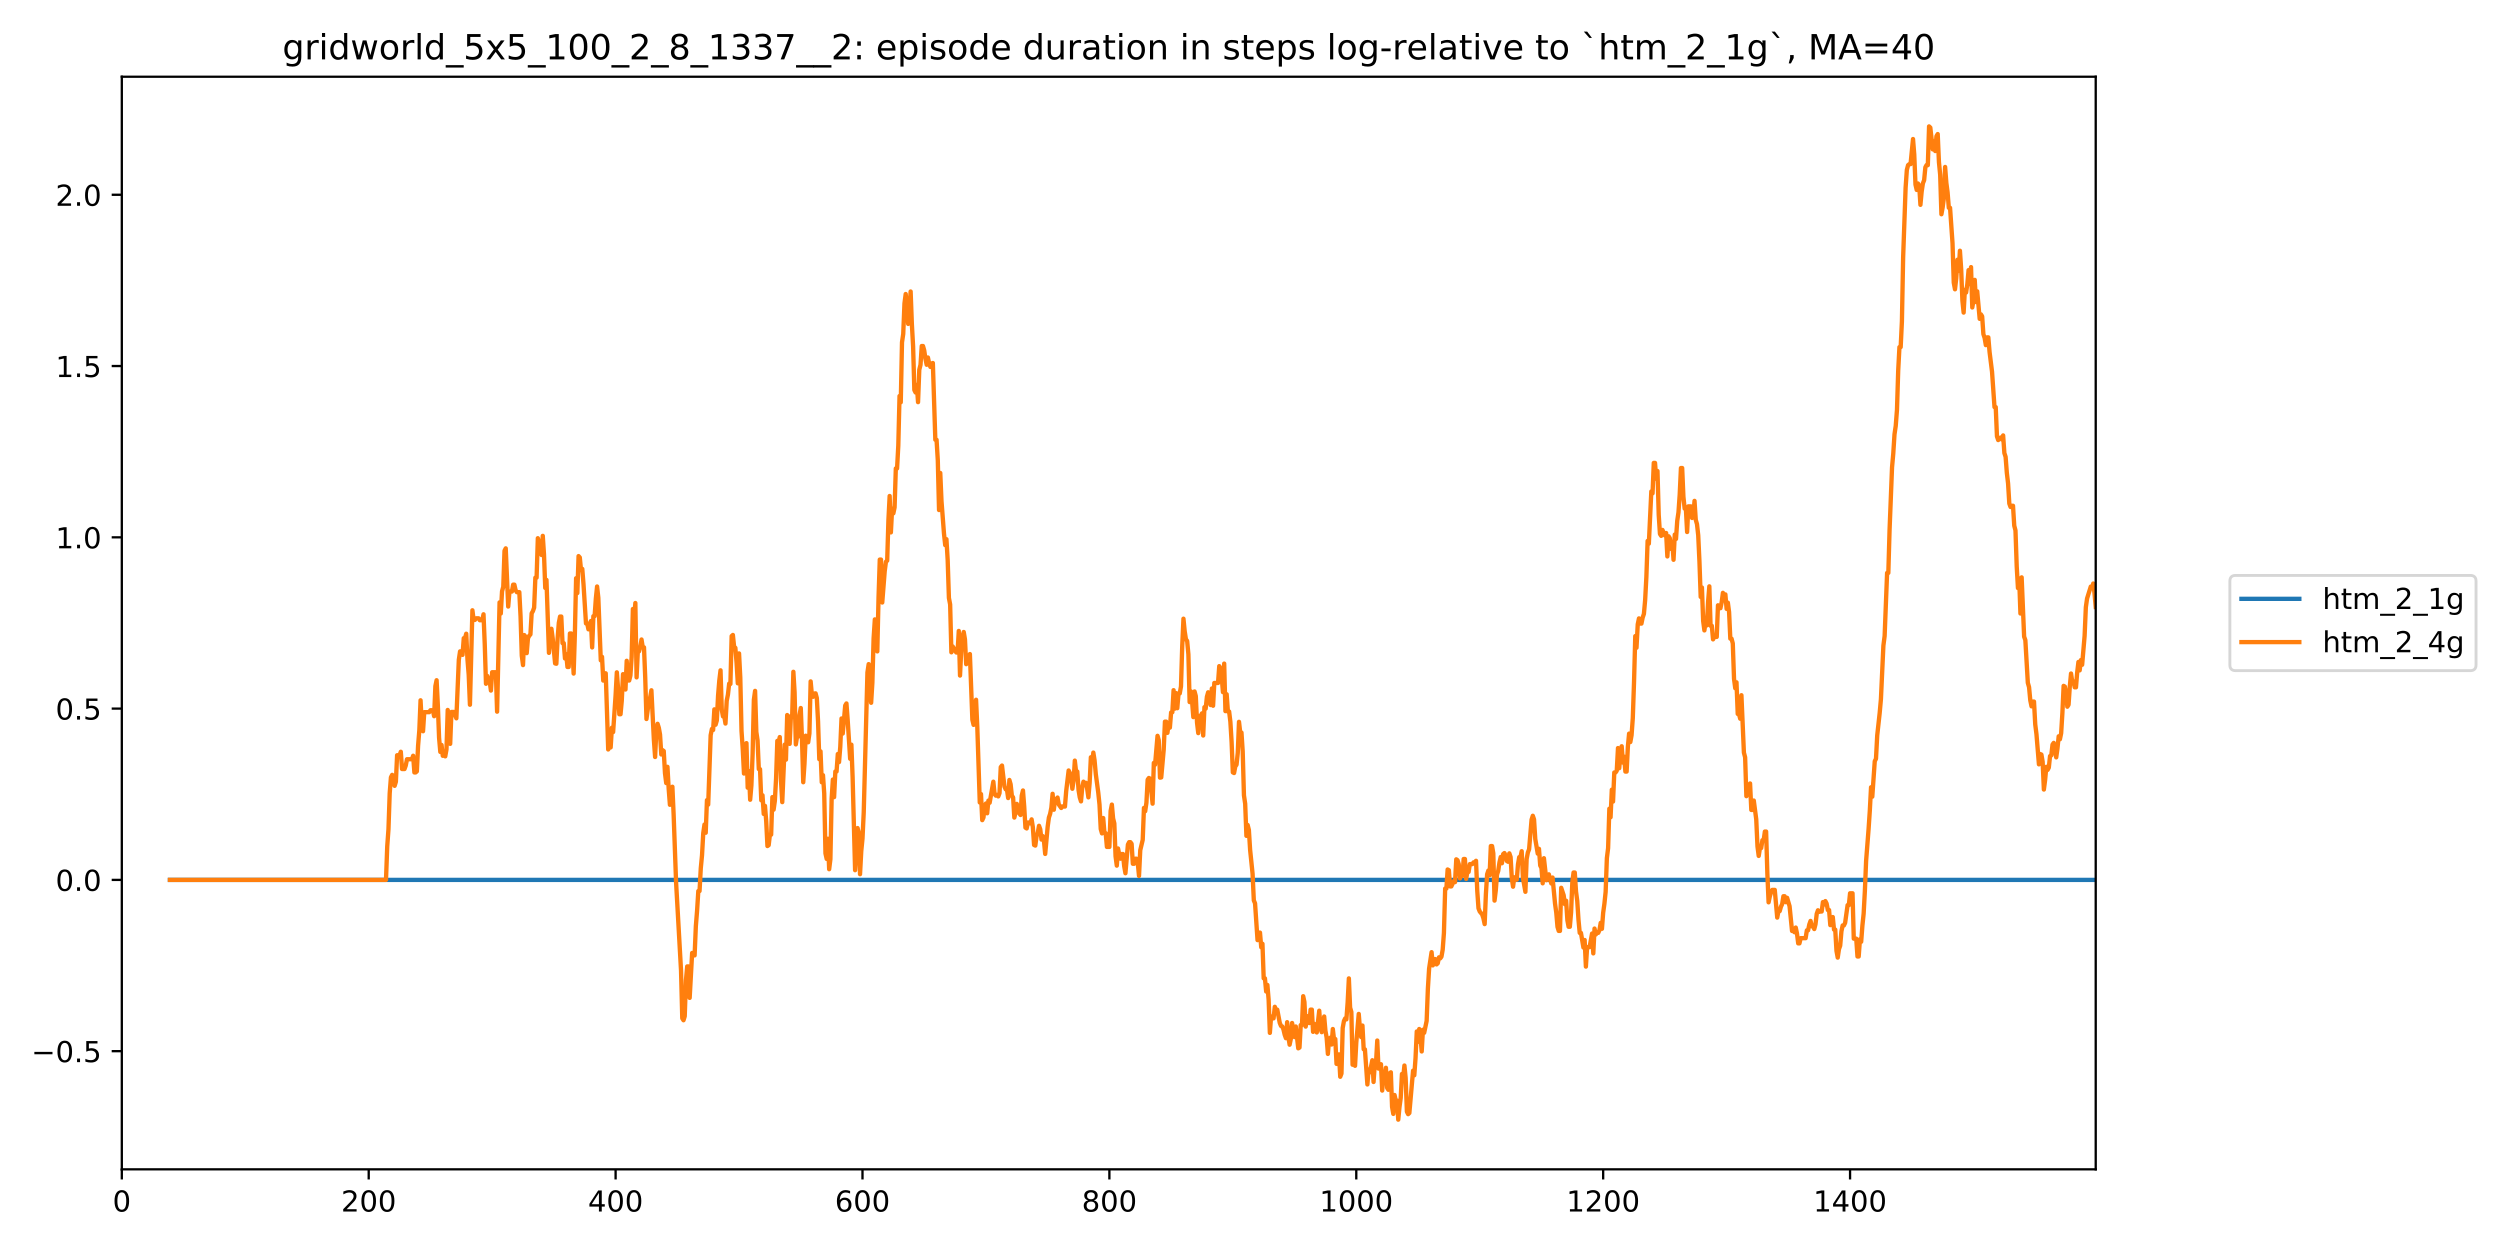 <?xml version="1.0" encoding="utf-8" standalone="no"?>
<!DOCTYPE svg PUBLIC "-//W3C//DTD SVG 1.1//EN"
  "http://www.w3.org/Graphics/SVG/1.1/DTD/svg11.dtd">
<!-- Created with matplotlib (https://matplotlib.org/) -->
<svg height="432pt" version="1.1" viewBox="0 0 864 432" width="864pt" xmlns="http://www.w3.org/2000/svg" xmlns:xlink="http://www.w3.org/1999/xlink">
 <defs>
  <style type="text/css">
*{stroke-linecap:butt;stroke-linejoin:round;}
  </style>
 </defs>
 <g id="figure_1">
  <g id="patch_1">
   <path d="M 0 432 
L 864 432 
L 864 0 
L 0 0 
z
" style="fill:#ffffff;"/>
  </g>
  <g id="axes_1">
   <g id="patch_2">
    <path d="M 42.1 404.12 
L 724.28 404.12 
L 724.28 26.52 
L 42.1 26.52 
z
" style="fill:#ffffff;"/>
   </g>
   <g id="matplotlib.axis_1">
    <g id="xtick_1">
     <g id="line2d_1">
      <defs>
       <path d="M 0 0 
L 0 3.5 
" id="m84fd463818" style="stroke:#000000;stroke-width:0.8;"/>
      </defs>
      <g>
       <use style="stroke:#000000;stroke-width:0.8;" x="42.1" xlink:href="#m84fd463818" y="404.12"/>
      </g>
     </g>
     <g id="text_1">
      <!-- 0 -->
      <defs>
       <path d="M 31.781 66.406 
Q 24.172 66.406 20.328 58.906 
Q 16.5 51.422 16.5 36.375 
Q 16.5 21.391 20.328 13.891 
Q 24.172 6.391 31.781 6.391 
Q 39.453 6.391 43.281 13.891 
Q 47.125 21.391 47.125 36.375 
Q 47.125 51.422 43.281 58.906 
Q 39.453 66.406 31.781 66.406 
z
M 31.781 74.219 
Q 44.047 74.219 50.516 64.516 
Q 56.984 54.828 56.984 36.375 
Q 56.984 17.969 50.516 8.266 
Q 44.047 -1.422 31.781 -1.422 
Q 19.531 -1.422 13.062 8.266 
Q 6.594 17.969 6.594 36.375 
Q 6.594 54.828 13.062 64.516 
Q 19.531 74.219 31.781 74.219 
z
" id="DejaVuSans-48"/>
      </defs>
      <g transform="translate(38.919 418.718)scale(0.1 -0.1)">
       <use xlink:href="#DejaVuSans-48"/>
      </g>
     </g>
    </g>
    <g id="xtick_2">
     <g id="line2d_2">
      <g>
       <use style="stroke:#000000;stroke-width:0.8;" x="127.426" xlink:href="#m84fd463818" y="404.12"/>
      </g>
     </g>
     <g id="text_2">
      <!-- 200 -->
      <defs>
       <path d="M 19.188 8.297 
L 53.609 8.297 
L 53.609 0 
L 7.328 0 
L 7.328 8.297 
Q 12.938 14.109 22.625 23.891 
Q 32.328 33.688 34.812 36.531 
Q 39.547 41.844 41.422 45.531 
Q 43.312 49.219 43.312 52.781 
Q 43.312 58.594 39.234 62.25 
Q 35.156 65.922 28.609 65.922 
Q 23.969 65.922 18.812 64.312 
Q 13.672 62.703 7.812 59.422 
L 7.812 69.391 
Q 13.766 71.781 18.938 73 
Q 24.125 74.219 28.422 74.219 
Q 39.75 74.219 46.484 68.547 
Q 53.219 62.891 53.219 53.422 
Q 53.219 48.922 51.531 44.891 
Q 49.859 40.875 45.406 35.406 
Q 44.188 33.984 37.641 27.219 
Q 31.109 20.453 19.188 8.297 
z
" id="DejaVuSans-50"/>
      </defs>
      <g transform="translate(117.882 418.718)scale(0.1 -0.1)">
       <use xlink:href="#DejaVuSans-50"/>
       <use x="63.623" xlink:href="#DejaVuSans-48"/>
       <use x="127.246" xlink:href="#DejaVuSans-48"/>
      </g>
     </g>
    </g>
    <g id="xtick_3">
     <g id="line2d_3">
      <g>
       <use style="stroke:#000000;stroke-width:0.8;" x="212.752" xlink:href="#m84fd463818" y="404.12"/>
      </g>
     </g>
     <g id="text_3">
      <!-- 400 -->
      <defs>
       <path d="M 37.797 64.312 
L 12.891 25.391 
L 37.797 25.391 
z
M 35.203 72.906 
L 47.609 72.906 
L 47.609 25.391 
L 58.016 25.391 
L 58.016 17.188 
L 47.609 17.188 
L 47.609 0 
L 37.797 0 
L 37.797 17.188 
L 4.891 17.188 
L 4.891 26.703 
z
" id="DejaVuSans-52"/>
      </defs>
      <g transform="translate(203.208 418.718)scale(0.1 -0.1)">
       <use xlink:href="#DejaVuSans-52"/>
       <use x="63.623" xlink:href="#DejaVuSans-48"/>
       <use x="127.246" xlink:href="#DejaVuSans-48"/>
      </g>
     </g>
    </g>
    <g id="xtick_4">
     <g id="line2d_4">
      <g>
       <use style="stroke:#000000;stroke-width:0.8;" x="298.077" xlink:href="#m84fd463818" y="404.12"/>
      </g>
     </g>
     <g id="text_4">
      <!-- 600 -->
      <defs>
       <path d="M 33.016 40.375 
Q 26.375 40.375 22.484 35.828 
Q 18.609 31.297 18.609 23.391 
Q 18.609 15.531 22.484 10.953 
Q 26.375 6.391 33.016 6.391 
Q 39.656 6.391 43.531 10.953 
Q 47.406 15.531 47.406 23.391 
Q 47.406 31.297 43.531 35.828 
Q 39.656 40.375 33.016 40.375 
z
M 52.594 71.297 
L 52.594 62.312 
Q 48.875 64.062 45.094 64.984 
Q 41.312 65.922 37.594 65.922 
Q 27.828 65.922 22.672 59.328 
Q 17.531 52.734 16.797 39.406 
Q 19.672 43.656 24.016 45.922 
Q 28.375 48.188 33.594 48.188 
Q 44.578 48.188 50.953 41.516 
Q 57.328 34.859 57.328 23.391 
Q 57.328 12.156 50.688 5.359 
Q 44.047 -1.422 33.016 -1.422 
Q 20.359 -1.422 13.672 8.266 
Q 6.984 17.969 6.984 36.375 
Q 6.984 53.656 15.188 63.938 
Q 23.391 74.219 37.203 74.219 
Q 40.922 74.219 44.703 73.484 
Q 48.484 72.75 52.594 71.297 
z
" id="DejaVuSans-54"/>
      </defs>
      <g transform="translate(288.534 418.718)scale(0.1 -0.1)">
       <use xlink:href="#DejaVuSans-54"/>
       <use x="63.623" xlink:href="#DejaVuSans-48"/>
       <use x="127.246" xlink:href="#DejaVuSans-48"/>
      </g>
     </g>
    </g>
    <g id="xtick_5">
     <g id="line2d_5">
      <g>
       <use style="stroke:#000000;stroke-width:0.8;" x="383.403" xlink:href="#m84fd463818" y="404.12"/>
      </g>
     </g>
     <g id="text_5">
      <!-- 800 -->
      <defs>
       <path d="M 31.781 34.625 
Q 24.75 34.625 20.719 30.859 
Q 16.703 27.094 16.703 20.516 
Q 16.703 13.922 20.719 10.156 
Q 24.75 6.391 31.781 6.391 
Q 38.812 6.391 42.859 10.172 
Q 46.922 13.969 46.922 20.516 
Q 46.922 27.094 42.891 30.859 
Q 38.875 34.625 31.781 34.625 
z
M 21.922 38.812 
Q 15.578 40.375 12.031 44.719 
Q 8.5 49.078 8.5 55.328 
Q 8.5 64.062 14.719 69.141 
Q 20.953 74.219 31.781 74.219 
Q 42.672 74.219 48.875 69.141 
Q 55.078 64.062 55.078 55.328 
Q 55.078 49.078 51.531 44.719 
Q 48 40.375 41.703 38.812 
Q 48.828 37.156 52.797 32.312 
Q 56.781 27.484 56.781 20.516 
Q 56.781 9.906 50.312 4.234 
Q 43.844 -1.422 31.781 -1.422 
Q 19.734 -1.422 13.25 4.234 
Q 6.781 9.906 6.781 20.516 
Q 6.781 27.484 10.781 32.312 
Q 14.797 37.156 21.922 38.812 
z
M 18.312 54.391 
Q 18.312 48.734 21.844 45.562 
Q 25.391 42.391 31.781 42.391 
Q 38.141 42.391 41.719 45.562 
Q 45.312 48.734 45.312 54.391 
Q 45.312 60.062 41.719 63.234 
Q 38.141 66.406 31.781 66.406 
Q 25.391 66.406 21.844 63.234 
Q 18.312 60.062 18.312 54.391 
z
" id="DejaVuSans-56"/>
      </defs>
      <g transform="translate(373.86 418.718)scale(0.1 -0.1)">
       <use xlink:href="#DejaVuSans-56"/>
       <use x="63.623" xlink:href="#DejaVuSans-48"/>
       <use x="127.246" xlink:href="#DejaVuSans-48"/>
      </g>
     </g>
    </g>
    <g id="xtick_6">
     <g id="line2d_6">
      <g>
       <use style="stroke:#000000;stroke-width:0.8;" x="468.729" xlink:href="#m84fd463818" y="404.12"/>
      </g>
     </g>
     <g id="text_6">
      <!-- 1000 -->
      <defs>
       <path d="M 12.406 8.297 
L 28.516 8.297 
L 28.516 63.922 
L 10.984 60.406 
L 10.984 69.391 
L 28.422 72.906 
L 38.281 72.906 
L 38.281 8.297 
L 54.391 8.297 
L 54.391 0 
L 12.406 0 
z
" id="DejaVuSans-49"/>
      </defs>
      <g transform="translate(456.004 418.718)scale(0.1 -0.1)">
       <use xlink:href="#DejaVuSans-49"/>
       <use x="63.623" xlink:href="#DejaVuSans-48"/>
       <use x="127.246" xlink:href="#DejaVuSans-48"/>
       <use x="190.869" xlink:href="#DejaVuSans-48"/>
      </g>
     </g>
    </g>
    <g id="xtick_7">
     <g id="line2d_7">
      <g>
       <use style="stroke:#000000;stroke-width:0.8;" x="554.055" xlink:href="#m84fd463818" y="404.12"/>
      </g>
     </g>
     <g id="text_7">
      <!-- 1200 -->
      <g transform="translate(541.33 418.718)scale(0.1 -0.1)">
       <use xlink:href="#DejaVuSans-49"/>
       <use x="63.623" xlink:href="#DejaVuSans-50"/>
       <use x="127.246" xlink:href="#DejaVuSans-48"/>
       <use x="190.869" xlink:href="#DejaVuSans-48"/>
      </g>
     </g>
    </g>
    <g id="xtick_8">
     <g id="line2d_8">
      <g>
       <use style="stroke:#000000;stroke-width:0.8;" x="639.381" xlink:href="#m84fd463818" y="404.12"/>
      </g>
     </g>
     <g id="text_8">
      <!-- 1400 -->
      <g transform="translate(626.656 418.718)scale(0.1 -0.1)">
       <use xlink:href="#DejaVuSans-49"/>
       <use x="63.623" xlink:href="#DejaVuSans-52"/>
       <use x="127.246" xlink:href="#DejaVuSans-48"/>
       <use x="190.869" xlink:href="#DejaVuSans-48"/>
      </g>
     </g>
    </g>
   </g>
   <g id="matplotlib.axis_2">
    <g id="ytick_1">
     <g id="line2d_9">
      <defs>
       <path d="M 0 0 
L -3.5 0 
" id="m348ca66154" style="stroke:#000000;stroke-width:0.8;"/>
      </defs>
      <g>
       <use style="stroke:#000000;stroke-width:0.8;" x="42.1" xlink:href="#m348ca66154" y="363.278"/>
      </g>
     </g>
     <g id="text_9">
      <!-- −0.5 -->
      <defs>
       <path d="M 10.594 35.5 
L 73.188 35.5 
L 73.188 27.203 
L 10.594 27.203 
z
" id="DejaVuSans-8722"/>
       <path d="M 10.688 12.406 
L 21 12.406 
L 21 0 
L 10.688 0 
z
" id="DejaVuSans-46"/>
       <path d="M 10.797 72.906 
L 49.516 72.906 
L 49.516 64.594 
L 19.828 64.594 
L 19.828 46.734 
Q 21.969 47.469 24.109 47.828 
Q 26.266 48.188 28.422 48.188 
Q 40.625 48.188 47.75 41.5 
Q 54.891 34.812 54.891 23.391 
Q 54.891 11.625 47.562 5.094 
Q 40.234 -1.422 26.906 -1.422 
Q 22.312 -1.422 17.547 -0.641 
Q 12.797 0.141 7.719 1.703 
L 7.719 11.625 
Q 12.109 9.234 16.797 8.062 
Q 21.484 6.891 26.703 6.891 
Q 35.156 6.891 40.078 11.328 
Q 45.016 15.766 45.016 23.391 
Q 45.016 31 40.078 35.438 
Q 35.156 39.891 26.703 39.891 
Q 22.75 39.891 18.812 39.016 
Q 14.891 38.141 10.797 36.281 
z
" id="DejaVuSans-53"/>
      </defs>
      <g transform="translate(10.817 367.077)scale(0.1 -0.1)">
       <use xlink:href="#DejaVuSans-8722"/>
       <use x="83.789" xlink:href="#DejaVuSans-48"/>
       <use x="147.412" xlink:href="#DejaVuSans-46"/>
       <use x="179.199" xlink:href="#DejaVuSans-53"/>
      </g>
     </g>
    </g>
    <g id="ytick_2">
     <g id="line2d_10">
      <g>
       <use style="stroke:#000000;stroke-width:0.8;" x="42.1" xlink:href="#m348ca66154" y="304.086"/>
      </g>
     </g>
     <g id="text_10">
      <!-- 0.0 -->
      <g transform="translate(19.197 307.885)scale(0.1 -0.1)">
       <use xlink:href="#DejaVuSans-48"/>
       <use x="63.623" xlink:href="#DejaVuSans-46"/>
       <use x="95.41" xlink:href="#DejaVuSans-48"/>
      </g>
     </g>
    </g>
    <g id="ytick_3">
     <g id="line2d_11">
      <g>
       <use style="stroke:#000000;stroke-width:0.8;" x="42.1" xlink:href="#m348ca66154" y="244.893"/>
      </g>
     </g>
     <g id="text_11">
      <!-- 0.5 -->
      <g transform="translate(19.197 248.693)scale(0.1 -0.1)">
       <use xlink:href="#DejaVuSans-48"/>
       <use x="63.623" xlink:href="#DejaVuSans-46"/>
       <use x="95.41" xlink:href="#DejaVuSans-53"/>
      </g>
     </g>
    </g>
    <g id="ytick_4">
     <g id="line2d_12">
      <g>
       <use style="stroke:#000000;stroke-width:0.8;" x="42.1" xlink:href="#m348ca66154" y="185.701"/>
      </g>
     </g>
     <g id="text_12">
      <!-- 1.0 -->
      <g transform="translate(19.197 189.501)scale(0.1 -0.1)">
       <use xlink:href="#DejaVuSans-49"/>
       <use x="63.623" xlink:href="#DejaVuSans-46"/>
       <use x="95.41" xlink:href="#DejaVuSans-48"/>
      </g>
     </g>
    </g>
    <g id="ytick_5">
     <g id="line2d_13">
      <g>
       <use style="stroke:#000000;stroke-width:0.8;" x="42.1" xlink:href="#m348ca66154" y="126.509"/>
      </g>
     </g>
     <g id="text_13">
      <!-- 1.5 -->
      <g transform="translate(19.197 130.308)scale(0.1 -0.1)">
       <use xlink:href="#DejaVuSans-49"/>
       <use x="63.623" xlink:href="#DejaVuSans-46"/>
       <use x="95.41" xlink:href="#DejaVuSans-53"/>
      </g>
     </g>
    </g>
    <g id="ytick_6">
     <g id="line2d_14">
      <g>
       <use style="stroke:#000000;stroke-width:0.8;" x="42.1" xlink:href="#m348ca66154" y="67.317"/>
      </g>
     </g>
     <g id="text_14">
      <!-- 2.0 -->
      <g transform="translate(19.197 71.116)scale(0.1 -0.1)">
       <use xlink:href="#DejaVuSans-50"/>
       <use x="63.623" xlink:href="#DejaVuSans-46"/>
       <use x="95.41" xlink:href="#DejaVuSans-48"/>
      </g>
     </g>
    </g>
   </g>
   <g id="line2d_15">
    <path clip-path="url(#pfff44f78d3)" d="M 58.739 304.086 
L 724.28 304.086 
L 724.28 304.086 
" style="fill:none;stroke:#1f77b4;stroke-linecap:square;stroke-width:1.5;"/>
   </g>
   <g id="line2d_16">
    <path clip-path="url(#pfff44f78d3)" d="M 58.739 304.086 
L 133.399 304.086 
L 133.825 292.508 
L 134.252 286.611 
L 134.679 274.181 
L 135.105 268.642 
L 135.532 267.79 
L 135.958 270.381 
L 136.385 271.581 
L 136.812 270.19 
L 137.238 261.012 
L 138.092 261.012 
L 138.518 259.812 
L 138.945 265.775 
L 139.798 265.775 
L 140.225 264.575 
L 140.651 262.392 
L 142.358 262.392 
L 142.784 261.192 
L 143.211 266.951 
L 143.638 266.951 
L 144.064 266.573 
L 144.491 257.707 
L 144.918 252.404 
L 145.344 242.026 
L 145.771 250.232 
L 146.198 252.713 
L 146.624 246.129 
L 148.331 246.129 
L 148.757 245.468 
L 149.611 245.468 
L 150.037 247.52 
L 150.464 237.142 
L 150.89 235.09 
L 151.317 243.699 
L 151.744 254.981 
L 152.17 259.86 
L 152.597 257.46 
L 153.024 261.203 
L 153.45 260.003 
L 153.877 261.394 
L 154.303 258.994 
L 154.73 245.365 
L 155.157 249.976 
L 155.583 257.073 
L 156.01 246.064 
L 156.863 246.064 
L 157.716 248.247 
L 158.57 228.022 
L 158.996 225.119 
L 159.423 225.119 
L 159.85 226.319 
L 160.276 220.56 
L 160.703 220.56 
L 161.13 219.013 
L 161.556 227.879 
L 161.983 233.182 
L 162.409 243.56 
L 163.263 210.917 
L 163.689 214.25 
L 164.116 214.25 
L 164.543 213.693 
L 165.396 213.693 
L 165.822 214.354 
L 166.676 214.354 
L 167.102 212.302 
L 167.529 222.68 
L 167.956 236.31 
L 168.382 233.598 
L 168.809 234.746 
L 169.235 235.406 
L 169.662 238.657 
L 170.089 232.324 
L 171.369 232.324 
L 171.795 245.953 
L 172.649 208.186 
L 173.075 212.031 
L 173.502 204.365 
L 173.928 202.795 
L 174.355 190.365 
L 174.782 189.514 
L 175.635 209.623 
L 176.062 204.436 
L 176.915 204.436 
L 177.341 202.061 
L 177.768 202.061 
L 178.195 203.987 
L 178.621 204.647 
L 179.475 204.647 
L 179.901 212.974 
L 180.328 226.603 
L 180.754 229.854 
L 181.181 219.476 
L 181.608 220.033 
L 182.034 225.721 
L 182.461 220.587 
L 182.888 219.736 
L 183.314 219.255 
L 183.741 211.959 
L 184.168 211.215 
L 184.594 210.015 
L 185.021 199.637 
L 185.447 199.637 
L 185.874 186.008 
L 186.727 189.09 
L 187.154 191.802 
L 187.581 185.191 
L 188.007 191.611 
L 188.434 203.189 
L 188.86 200.424 
L 189.714 225.631 
L 190.14 219.56 
L 190.567 217.305 
L 190.994 220.493 
L 191.847 229.275 
L 192.273 229.391 
L 192.7 220.807 
L 193.127 215.268 
L 193.553 213.078 
L 193.98 213.078 
L 194.407 222.268 
L 194.833 222.268 
L 195.26 227.571 
L 195.686 226.059 
L 196.113 230.51 
L 196.54 230.51 
L 196.966 218.932 
L 197.393 218.932 
L 197.82 223.603 
L 198.246 232.781 
L 198.673 219.152 
L 199.1 199.834 
L 199.526 204.968 
L 199.953 192.19 
L 200.379 192.671 
L 200.806 197.064 
L 201.233 196.608 
L 201.659 201.911 
L 202.513 215.459 
L 202.939 215.459 
L 203.366 217.495 
L 203.792 215.773 
L 204.219 214.631 
L 204.646 223.75 
L 205.072 212.945 
L 205.499 212.945 
L 205.926 206.844 
L 206.352 202.695 
L 206.779 206.579 
L 207.632 228.223 
L 208.059 227.001 
L 208.485 235.207 
L 208.912 232.699 
L 209.339 232.699 
L 210.192 259.015 
L 210.619 258.302 
L 211.045 258.302 
L 211.472 251.487 
L 211.898 252.999 
L 212.752 240.221 
L 213.178 232.358 
L 213.605 237.972 
L 214.032 246.839 
L 214.458 246.839 
L 214.885 242.168 
L 215.311 232.99 
L 215.738 237.093 
L 216.165 238.293 
L 216.591 228.371 
L 217.018 235.186 
L 217.445 235.186 
L 217.871 233.47 
L 218.298 227.004 
L 218.724 210.471 
L 219.151 213.796 
L 219.578 208.403 
L 220.004 234.101 
L 220.431 225.09 
L 220.858 225.09 
L 221.284 223.52 
L 221.711 221.012 
L 222.137 223.721 
L 222.564 223.721 
L 222.991 234.243 
L 223.417 248.491 
L 224.271 242.207 
L 224.697 241.007 
L 225.124 238.56 
L 225.977 255.655 
L 226.404 261.618 
L 226.83 252.508 
L 227.257 250.145 
L 227.684 251.509 
L 228.11 253.873 
L 228.537 260.75 
L 228.964 259.238 
L 229.39 259.55 
L 229.817 267.216 
L 230.243 270.628 
L 230.67 265.013 
L 231.097 272.626 
L 231.523 278.144 
L 232.377 271.898 
L 232.803 281.425 
L 233.656 305.011 
L 234.51 320.211 
L 235.363 335.399 
L 235.79 351.931 
L 236.216 352.596 
L 236.643 351.224 
L 237.07 338.761 
L 237.496 333.997 
L 237.923 333.997 
L 238.349 344.865 
L 239.203 329.349 
L 240.056 330.19 
L 240.483 320.091 
L 240.909 314.759 
L 241.336 307.944 
L 241.762 307.944 
L 242.189 300.074 
L 242.616 295.581 
L 243.042 287.934 
L 243.469 284.964 
L 243.896 287.799 
L 244.322 276.533 
L 244.749 278.071 
L 245.602 254.106 
L 246.029 251.934 
L 246.455 252.282 
L 246.882 245.156 
L 247.309 250.459 
L 247.735 248.99 
L 248.162 240.423 
L 248.589 235.207 
L 249.015 231.668 
L 249.442 245.298 
L 249.868 247.586 
L 250.295 247.407 
L 250.722 250.059 
L 251.148 242.188 
L 251.575 240.049 
L 252.002 236.255 
L 252.428 236.371 
L 252.855 219.838 
L 253.281 219.443 
L 253.708 223.489 
L 254.135 223.884 
L 254.561 229.059 
L 254.988 236.156 
L 255.415 225.828 
L 255.841 234.154 
L 256.268 252.614 
L 256.694 258.916 
L 257.121 267.336 
L 257.548 263.924 
L 257.974 256.827 
L 258.401 272.226 
L 258.828 266.467 
L 259.254 276.389 
L 259.681 271.435 
L 260.107 260.517 
L 260.534 241.842 
L 260.961 238.77 
L 261.387 252.965 
L 261.814 255.868 
L 262.241 265.79 
L 262.667 265.829 
L 263.094 276.588 
L 263.521 274.849 
L 263.947 281.298 
L 264.374 278.503 
L 264.8 283.817 
L 265.227 292.39 
L 265.654 292.089 
L 266.08 288.458 
L 266.507 288.458 
L 266.934 275.483 
L 267.36 279.823 
L 267.787 276.775 
L 268.213 268.965 
L 268.64 256.049 
L 269.067 256.554 
L 269.493 254.729 
L 269.92 269.986 
L 270.347 277.215 
L 271.2 257.337 
L 271.626 262.539 
L 272.053 247.116 
L 272.48 252.976 
L 272.906 257.079 
L 273.333 247.486 
L 273.76 247.947 
L 274.186 232.173 
L 274.613 239.292 
L 275.04 257.262 
L 275.466 254.52 
L 275.893 254.564 
L 276.319 247.089 
L 276.746 244.693 
L 277.173 255.61 
L 277.599 270.339 
L 278.026 264.006 
L 278.453 254.262 
L 278.879 254.718 
L 279.306 256.533 
L 279.732 253.486 
L 280.159 235.493 
L 280.586 240.135 
L 281.012 240.813 
L 281.439 239.682 
L 281.866 239.628 
L 282.292 241.223 
L 282.719 249.335 
L 283.145 262.377 
L 283.572 259.665 
L 283.999 270.352 
L 284.425 267.904 
L 284.852 274.21 
L 285.279 294.936 
L 285.705 296.843 
L 286.132 289.875 
L 286.558 300.401 
L 286.985 296.933 
L 287.412 276.075 
L 287.838 269.412 
L 288.265 275.491 
L 288.692 266.625 
L 289.118 266.625 
L 289.545 260.588 
L 289.972 263.379 
L 290.398 258.077 
L 290.825 248.307 
L 291.251 253.512 
L 292.105 243.822 
L 292.531 243.114 
L 292.958 248.829 
L 293.811 262.232 
L 294.238 257.352 
L 294.664 268.652 
L 295.518 300.736 
L 296.371 286.181 
L 296.798 287.837 
L 297.224 302.122 
L 297.651 294.174 
L 298.077 289.824 
L 298.504 280.781 
L 299.784 232.404 
L 300.211 229.525 
L 300.637 238.265 
L 301.064 242.877 
L 301.491 235.91 
L 301.917 220.617 
L 302.344 214.06 
L 303.197 225.122 
L 303.624 206.384 
L 304.05 193.394 
L 304.477 193.394 
L 304.904 208.224 
L 305.757 197.381 
L 306.183 194.129 
L 306.61 193.767 
L 307.037 179.746 
L 307.463 171.419 
L 307.89 183.996 
L 308.317 175.766 
L 308.743 177.409 
L 309.17 175.357 
L 309.596 161.897 
L 310.023 161.897 
L 310.45 154.027 
L 310.876 136.865 
L 311.303 139.033 
L 311.73 118.307 
L 312.156 115.404 
L 312.583 104.867 
L 313.01 101.616 
L 313.436 105.785 
L 313.863 111.94 
L 314.289 107.28 
L 314.716 100.747 
L 315.143 112.056 
L 315.569 119.722 
L 315.996 134.788 
L 316.423 135.64 
L 316.849 133.019 
L 317.276 138.982 
L 317.702 127.795 
L 318.129 126.087 
L 318.556 119.584 
L 318.982 119.584 
L 319.409 121.096 
L 319.836 124.012 
L 320.262 126.063 
L 320.689 123.556 
L 321.115 125.607 
L 321.542 126.807 
L 321.969 125.607 
L 322.395 125.463 
L 323.249 151.978 
L 323.675 151.978 
L 324.102 159.104 
L 324.528 176.267 
L 324.955 163.456 
L 325.382 173.219 
L 326.235 184.356 
L 326.662 188.4 
L 327.088 186.349 
L 327.515 193.559 
L 327.942 206.649 
L 328.368 208.904 
L 328.795 225.437 
L 329.221 223.385 
L 329.648 224.039 
L 330.075 224.904 
L 330.501 225.498 
L 330.928 225.498 
L 331.355 218.05 
L 331.781 233.473 
L 332.208 224.463 
L 332.634 219.851 
L 333.061 218.414 
L 333.488 220.954 
L 333.914 229.538 
L 334.341 226.5 
L 334.768 228.947 
L 335.194 226.044 
L 336.047 248.744 
L 336.474 250.513 
L 336.901 243.89 
L 337.327 241.838 
L 337.754 251.274 
L 338.607 277.333 
L 339.034 274.43 
L 339.461 283.44 
L 339.887 282.528 
L 340.314 278.425 
L 340.74 277.681 
L 341.167 281.07 
L 341.594 276.685 
L 342.02 277.429 
L 343.3 270.158 
L 343.727 274.441 
L 344.153 274.98 
L 344.58 274.698 
L 345.007 275.238 
L 345.433 274.099 
L 345.86 265.116 
L 346.287 264.577 
L 347.14 271.84 
L 347.566 272.783 
L 347.993 272.783 
L 348.42 275.804 
L 348.846 269.559 
L 349.273 271.071 
L 349.7 275.022 
L 350.126 275.561 
L 350.553 282.549 
L 350.979 280.755 
L 351.406 277.829 
L 351.833 280.541 
L 352.686 281.657 
L 353.113 274.963 
L 353.539 273.194 
L 353.966 278.734 
L 354.393 286.026 
L 354.819 286.308 
L 355.246 284.256 
L 355.672 284.256 
L 356.099 284.568 
L 356.526 283.177 
L 356.952 285.874 
L 357.379 292.028 
L 357.806 292.232 
L 358.232 288.995 
L 358.659 287.795 
L 359.085 285.395 
L 359.512 286.595 
L 359.939 290.158 
L 360.365 288.958 
L 360.792 290.614 
L 361.219 295.12 
L 362.072 285.714 
L 362.498 282.546 
L 362.925 281.271 
L 363.352 279.099 
L 363.778 274.336 
L 364.205 279.843 
L 364.632 276.188 
L 365.058 276.188 
L 365.485 275.632 
L 365.912 278.032 
L 366.765 279.232 
L 367.191 278.692 
L 368.045 278.747 
L 368.471 273.444 
L 369.325 266.28 
L 369.751 267.132 
L 370.178 269.183 
L 370.604 272.595 
L 371.031 269.767 
L 371.458 262.87 
L 371.884 266.637 
L 372.311 266.637 
L 372.738 272.971 
L 373.164 275.562 
L 373.591 276.953 
L 374.017 272.205 
L 374.444 270.154 
L 374.871 270.694 
L 375.297 270.542 
L 375.724 272.593 
L 376.151 275.568 
L 376.577 270.577 
L 377.004 261.711 
L 377.431 263.489 
L 377.857 260.093 
L 378.284 262.787 
L 378.71 267.55 
L 379.564 273.97 
L 379.99 278.072 
L 380.417 286.505 
L 380.844 288.017 
L 381.27 282.714 
L 381.697 287.933 
L 382.123 287.933 
L 382.55 292.697 
L 383.403 292.697 
L 383.83 280.267 
L 384.257 278.064 
L 384.683 282.827 
L 385.11 284.567 
L 385.536 295.911 
L 385.963 299.162 
L 386.39 293.236 
L 386.816 295.378 
L 387.243 296.769 
L 387.67 295.152 
L 388.096 295.152 
L 388.523 299.354 
L 388.949 301.787 
L 389.803 291.899 
L 390.229 291.048 
L 390.656 291.048 
L 391.083 291.606 
L 391.509 298.518 
L 391.936 298.518 
L 392.363 296.778 
L 392.789 296.778 
L 393.216 298.255 
L 393.642 302.716 
L 394.069 293.85 
L 394.922 290.248 
L 395.349 279.218 
L 395.776 280.352 
L 396.202 277.43 
L 396.629 269.452 
L 397.055 268.87 
L 397.482 269.113 
L 398.335 277.749 
L 398.762 263.664 
L 399.189 264.278 
L 400.042 254.305 
L 400.468 255.85 
L 400.895 268.76 
L 401.322 268.675 
L 402.175 259.148 
L 402.602 249.4 
L 403.028 249.4 
L 403.455 253.275 
L 403.882 250.281 
L 404.308 251.481 
L 404.735 246.221 
L 405.161 246.148 
L 405.588 238.527 
L 406.015 244.9 
L 406.441 239.528 
L 406.868 244.759 
L 407.295 239.647 
L 407.721 239.647 
L 408.148 237.231 
L 408.574 223.353 
L 409.001 213.826 
L 409.428 218.157 
L 409.854 220.922 
L 410.281 221.511 
L 410.708 226.143 
L 411.134 242.633 
L 411.561 238.925 
L 411.987 242.489 
L 412.414 247.831 
L 412.841 238.965 
L 413.267 240.578 
L 413.694 249.756 
L 414.121 253.362 
L 414.547 247.399 
L 414.974 247.653 
L 415.401 246.544 
L 415.827 254.191 
L 416.254 244.399 
L 416.68 244.904 
L 417.107 240.801 
L 417.534 239.256 
L 418.387 243.655 
L 418.814 237.94 
L 419.24 243.903 
L 419.667 236.032 
L 420.947 236.032 
L 421.373 230.214 
L 421.8 230.931 
L 422.227 234.13 
L 422.653 239.205 
L 423.08 229.343 
L 423.506 245.768 
L 423.933 239.935 
L 424.36 245.899 
L 424.786 245.899 
L 425.213 249.413 
L 425.64 256.38 
L 426.066 266.927 
L 426.493 267.157 
L 426.919 264.886 
L 427.346 264.297 
L 427.773 260.194 
L 428.199 249.464 
L 428.626 253.171 
L 429.053 253.171 
L 429.479 259.729 
L 429.906 274.87 
L 430.333 277.773 
L 430.759 288.87 
L 431.186 285.121 
L 431.612 286.86 
L 432.039 293.705 
L 432.892 301.996 
L 433.319 311.174 
L 433.746 312.194 
L 434.599 324.904 
L 435.025 322.313 
L 435.452 322.313 
L 435.879 327.368 
L 436.305 326.168 
L 436.732 338.107 
L 437.159 338.107 
L 437.585 342.661 
L 438.012 340.405 
L 438.438 345.498 
L 438.865 356.961 
L 439.292 351.284 
L 439.718 351.944 
L 440.145 351.944 
L 440.572 347.949 
L 440.998 348.945 
L 441.425 348.945 
L 442.278 353.482 
L 442.705 354.55 
L 443.131 354.73 
L 443.558 355.754 
L 443.985 357.593 
L 444.411 358.793 
L 444.838 353.263 
L 445.265 358.422 
L 445.691 361.048 
L 446.118 358.997 
L 446.544 353.548 
L 447.398 358.407 
L 447.824 354.761 
L 448.678 362.302 
L 449.104 362.037 
L 449.531 354.251 
L 449.957 354.251 
L 450.384 344.285 
L 450.811 346.313 
L 451.237 354.795 
L 451.664 352.368 
L 452.091 351.168 
L 452.517 353.568 
L 452.944 348.925 
L 453.37 348.925 
L 453.797 356.597 
L 454.224 353.847 
L 454.65 354.555 
L 455.077 356.811 
L 455.93 349.303 
L 456.357 355.321 
L 456.784 356.712 
L 457.637 351.301 
L 458.063 356.186 
L 458.49 358.651 
L 458.917 364.228 
L 459.343 359.031 
L 459.77 358.623 
L 460.197 360.986 
L 460.623 355.629 
L 461.05 359.298 
L 461.476 359.094 
L 461.903 367.671 
L 462.33 367.671 
L 462.756 364.39 
L 463.183 372.129 
L 463.61 371.02 
L 464.036 355.28 
L 464.463 352.88 
L 464.889 351.962 
L 465.316 352.297 
L 465.743 346.455 
L 466.169 338.135 
L 466.596 348.219 
L 467.023 349.731 
L 467.449 367.969 
L 467.876 367.812 
L 468.303 368.344 
L 468.729 360.328 
L 469.582 350.414 
L 470.009 355.717 
L 470.436 358.429 
L 470.862 354.431 
L 471.289 362.621 
L 471.716 362.663 
L 472.569 374.787 
L 472.995 369.628 
L 473.422 370.614 
L 474.275 366.42 
L 474.702 373.927 
L 475.129 367.652 
L 475.555 367.238 
L 475.982 359.609 
L 476.408 369.308 
L 477.262 367.796 
L 477.688 376.9 
L 478.115 370.897 
L 478.542 372.073 
L 478.968 369.026 
L 479.395 375.985 
L 479.822 376.641 
L 480.248 370.953 
L 480.675 370.594 
L 481.101 382.539 
L 481.528 384.961 
L 481.955 378.429 
L 482.381 380.372 
L 482.808 380.372 
L 483.235 386.956 
L 483.661 382.607 
L 484.088 379.439 
L 484.514 371.166 
L 484.941 372.319 
L 485.368 368.244 
L 485.794 372.561 
L 486.221 384.201 
L 486.648 385.053 
L 487.074 384.658 
L 488.354 370.024 
L 488.781 371.619 
L 489.207 365.684 
L 489.634 356.469 
L 490.061 360.078 
L 490.487 355.626 
L 490.914 358.338 
L 491.34 363.383 
L 491.767 355.876 
L 492.194 356.932 
L 493.047 352.829 
L 493.474 341.739 
L 493.9 334.733 
L 494.754 329.072 
L 495.18 333.631 
L 495.607 331.459 
L 496.033 331.459 
L 496.46 333.302 
L 496.887 332.907 
L 497.313 330.855 
L 497.74 331.215 
L 498.167 330.631 
L 498.593 328.209 
L 499.02 322.45 
L 499.446 307.08 
L 499.873 307.08 
L 500.3 300.496 
L 500.726 300.747 
L 501.153 306.343 
L 501.58 306.343 
L 502.433 304.519 
L 502.859 304.867 
L 503.286 296.987 
L 503.713 297.283 
L 504.139 298.621 
L 504.566 303.575 
L 504.993 302.318 
L 505.419 302.713 
L 505.846 296.87 
L 506.273 296.87 
L 506.699 303.752 
L 507.126 301.343 
L 507.552 301.343 
L 507.979 298.631 
L 508.832 298.631 
L 509.259 298.032 
L 509.686 298.032 
L 510.112 297.492 
L 510.539 307.894 
L 510.965 313.904 
L 511.392 315.013 
L 512.245 316.044 
L 512.672 317.381 
L 513.099 319.365 
L 513.525 308.945 
L 513.952 302.155 
L 514.378 300.858 
L 514.805 302.514 
L 515.232 292.399 
L 515.658 292.399 
L 516.085 294.907 
L 516.512 311.248 
L 516.938 307.76 
L 517.365 302.253 
L 517.791 300.947 
L 518.218 298.038 
L 518.645 296.191 
L 519.071 298.333 
L 519.498 295.167 
L 519.925 294.819 
L 520.351 295.67 
L 520.778 297.57 
L 521.205 297.827 
L 521.631 294.924 
L 522.058 296.182 
L 522.484 303.585 
L 522.911 306.441 
L 523.338 303.19 
L 523.764 304.012 
L 524.191 304.012 
L 524.618 298.709 
L 525.044 296.228 
L 525.471 296.228 
L 525.897 294.176 
L 526.324 303.363 
L 527.177 308.209 
L 527.604 296.865 
L 528.031 294.61 
L 528.457 293.501 
L 529.31 283.268 
L 529.737 281.931 
L 530.164 283.199 
L 530.59 289.975 
L 531.444 295.014 
L 531.87 293.358 
L 532.297 299.117 
L 532.724 299.969 
L 533.15 305.272 
L 533.577 296.596 
L 534.43 304.201 
L 535.283 302.174 
L 535.71 304.021 
L 536.137 305.329 
L 536.563 303.278 
L 537.416 312.273 
L 537.843 315.38 
L 538.27 320.334 
L 538.696 321.725 
L 539.123 321.725 
L 539.55 306.823 
L 540.403 309.414 
L 540.829 312.496 
L 541.256 311.296 
L 541.683 318.028 
L 542.109 320.29 
L 542.536 320.29 
L 542.963 315.382 
L 543.389 304.996 
L 543.816 301.54 
L 544.243 301.54 
L 544.669 308.097 
L 545.096 311.349 
L 545.522 317.852 
L 545.949 322.411 
L 546.376 322.411 
L 547.229 327.456 
L 547.656 324.858 
L 548.082 334.059 
L 548.509 327.328 
L 549.362 327.328 
L 550.215 322.631 
L 550.642 329.489 
L 551.069 320.914 
L 551.495 322.966 
L 551.922 322.396 
L 552.348 322.396 
L 552.775 321.454 
L 553.202 318.946 
L 553.628 320.998 
L 554.055 315.445 
L 554.482 312.338 
L 554.908 308.235 
L 555.335 296.563 
L 555.761 293.121 
L 556.188 279.491 
L 556.615 282.441 
L 557.041 272.914 
L 557.468 277.017 
L 557.895 266.976 
L 558.321 266.976 
L 558.748 266.398 
L 559.175 258.528 
L 559.601 265.487 
L 560.028 260.868 
L 560.454 257.904 
L 560.881 263.556 
L 561.308 261.504 
L 561.734 266.655 
L 562.161 266.655 
L 562.588 258.101 
L 563.014 253.542 
L 563.441 256.445 
L 563.867 254.111 
L 564.294 248.148 
L 564.721 235.666 
L 565.147 219.841 
L 565.574 223.86 
L 566.001 215.77 
L 566.427 213.719 
L 566.854 215.513 
L 567.28 215.513 
L 567.707 213.418 
L 568.134 212.155 
L 568.56 207.391 
L 568.987 199.377 
L 569.414 186.947 
L 569.84 187.89 
L 570.694 169.845 
L 571.12 170.506 
L 571.547 159.983 
L 571.973 159.983 
L 572.4 165.501 
L 572.827 162.789 
L 573.253 177.931 
L 573.68 184.531 
L 574.107 185.192 
L 574.533 183.14 
L 575.386 185.061 
L 575.813 184.209 
L 576.24 192.299 
L 576.666 185.34 
L 577.093 186 
L 577.52 189.708 
L 577.946 187.308 
L 578.373 193.462 
L 578.799 184.748 
L 579.226 186.26 
L 579.653 179.984 
L 580.079 177.082 
L 580.506 170.927 
L 580.933 161.749 
L 581.359 161.749 
L 581.786 171.671 
L 582.212 175.774 
L 582.639 175.774 
L 583.066 183.864 
L 583.492 174.997 
L 584.346 174.997 
L 584.772 179.006 
L 585.199 178.263 
L 585.626 173.104 
L 586.052 179.637 
L 586.479 181.149 
L 586.905 184.994 
L 587.332 194.172 
L 587.759 206.29 
L 588.185 203.038 
L 588.612 214.616 
L 589.039 217.868 
L 589.465 214.616 
L 589.892 216.128 
L 590.318 207.946 
L 590.745 202.643 
L 591.172 216.272 
L 591.598 216.272 
L 592.025 220.963 
L 592.452 220.111 
L 593.305 220.111 
L 593.731 209.194 
L 594.158 210.189 
L 594.585 210.189 
L 595.011 208.138 
L 595.438 204.886 
L 595.865 206.938 
L 596.291 205.426 
L 596.718 210.426 
L 597.145 208.284 
L 597.571 211.535 
L 597.998 220.713 
L 598.424 220.713 
L 598.851 222.369 
L 599.278 234.608 
L 599.704 237.859 
L 600.131 235.808 
L 600.558 246.726 
L 600.984 246.726 
L 601.411 248.382 
L 601.837 240.27 
L 602.691 260.114 
L 603.117 261.726 
L 603.544 275.151 
L 603.971 271.966 
L 604.397 271.966 
L 604.824 270.766 
L 605.25 279.914 
L 605.677 279.914 
L 606.104 276.663 
L 606.957 283.166 
L 607.384 292.548 
L 607.81 295.8 
L 608.237 293.088 
L 608.664 293.088 
L 609.09 290.376 
L 609.517 290.376 
L 609.943 287.382 
L 610.37 287.382 
L 610.797 301.921 
L 611.223 311.843 
L 611.65 309.792 
L 612.077 308.401 
L 612.503 307.549 
L 613.356 307.549 
L 614.21 317.121 
L 614.636 314.879 
L 615.063 314.879 
L 615.49 313.367 
L 615.916 312.454 
L 616.343 309.743 
L 616.769 309.743 
L 617.196 311.794 
L 617.623 310.282 
L 618.476 313.185 
L 619.329 321.739 
L 619.756 321.739 
L 620.182 322.179 
L 620.609 320.566 
L 621.036 322.617 
L 621.462 326.028 
L 621.889 326.028 
L 622.316 324.235 
L 624.022 324.235 
L 624.449 321.523 
L 624.875 321.523 
L 625.302 319.471 
L 625.729 318.271 
L 626.155 320.132 
L 626.582 320.132 
L 627.009 321.074 
L 627.435 319.418 
L 627.862 315.796 
L 628.288 314.596 
L 628.715 315.136 
L 629.142 315.015 
L 629.568 315.015 
L 629.995 311.763 
L 630.422 312.615 
L 630.848 311.415 
L 631.275 312.266 
L 631.701 314.509 
L 632.128 314.509 
L 632.555 319.728 
L 632.981 318.984 
L 633.408 316.933 
L 633.835 321.273 
L 634.261 321.273 
L 634.688 328.627 
L 635.115 330.948 
L 635.541 328.045 
L 635.968 326.845 
L 636.394 321.891 
L 636.821 319.839 
L 637.248 319.839 
L 637.674 318.944 
L 638.528 312.821 
L 638.954 312.821 
L 639.381 308.718 
L 640.234 308.718 
L 640.661 324.399 
L 641.514 324.399 
L 641.941 330.554 
L 642.367 330.554 
L 642.794 324.627 
L 643.22 325.478 
L 643.647 319.864 
L 644.074 315.761 
L 644.5 307.89 
L 644.927 297.512 
L 645.78 286.527 
L 646.207 280.169 
L 646.633 272.079 
L 647.06 275.331 
L 647.913 263.084 
L 648.34 262.233 
L 648.767 254.143 
L 649.62 246.384 
L 650.047 241.62 
L 650.9 223.135 
L 651.326 219.809 
L 652.18 198.003 
L 652.606 198.003 
L 653.033 183.174 
L 653.886 161.53 
L 654.313 156.766 
L 654.739 150.096 
L 655.166 147.193 
L 655.593 141.675 
L 656.019 128.046 
L 656.446 119.956 
L 656.873 119.956 
L 657.299 111.09 
L 657.726 88.876 
L 658.579 64.869 
L 659.006 58.715 
L 659.432 57.077 
L 659.859 56.728 
L 660.286 56.728 
L 661.139 48.053 
L 661.566 53.417 
L 661.992 63.795 
L 662.419 65.647 
L 662.845 63.416 
L 663.272 64.16 
L 663.699 70.786 
L 664.125 66.237 
L 664.552 63.361 
L 664.979 62.287 
L 665.405 57.806 
L 665.832 57.029 
L 666.258 57.082 
L 666.685 43.684 
L 667.112 44.097 
L 667.965 51.637 
L 668.392 48.809 
L 668.818 52.202 
L 669.245 47.068 
L 669.671 46.333 
L 670.098 56.032 
L 670.525 60.417 
L 670.951 74.046 
L 671.378 71.683 
L 671.805 68.431 
L 672.231 57.705 
L 672.658 63.223 
L 673.085 66.474 
L 673.511 71.815 
L 673.938 71.815 
L 674.791 84.063 
L 675.218 97.692 
L 675.644 99.981 
L 676.071 96.213 
L 676.498 89.761 
L 676.924 93.623 
L 677.351 86.657 
L 677.777 92.947 
L 678.204 103.864 
L 678.631 108.027 
L 679.057 100.157 
L 679.484 101.093 
L 679.911 98.19 
L 680.337 93.351 
L 680.764 98.146 
L 681.19 92.317 
L 681.617 106.267 
L 682.044 103.821 
L 682.47 96.724 
L 682.897 104.39 
L 683.324 100.682 
L 684.177 110.19 
L 684.603 108.642 
L 685.03 109.321 
L 685.457 115.475 
L 685.883 116.773 
L 686.31 119.281 
L 686.737 116.597 
L 687.163 116.597 
L 687.59 121.618 
L 688.443 128.462 
L 689.296 140.687 
L 689.723 140.687 
L 690.15 150.802 
L 690.576 152.089 
L 691.003 151.483 
L 691.43 151.204 
L 691.856 151.899 
L 692.283 150.484 
L 692.709 156.581 
L 693.136 157.885 
L 693.563 163.442 
L 693.989 167.055 
L 694.416 174.022 
L 694.843 175.207 
L 695.269 174.795 
L 695.696 174.795 
L 696.122 181.672 
L 696.549 183.321 
L 696.976 195.751 
L 697.402 203.235 
L 697.829 199.903 
L 698.256 212.021 
L 698.682 199.54 
L 699.536 220.026 
L 699.962 221.226 
L 700.815 235.972 
L 701.242 237.484 
L 701.669 242.057 
L 702.095 244.108 
L 702.522 242.47 
L 702.949 242.47 
L 703.375 250.341 
L 703.802 253.759 
L 704.655 264.156 
L 705.082 260.593 
L 705.508 260.774 
L 705.935 263.267 
L 706.362 272.869 
L 706.788 269.588 
L 707.215 265.012 
L 707.641 266.08 
L 708.068 265.295 
L 708.495 261.299 
L 708.921 261.064 
L 709.348 257.32 
L 709.775 256.745 
L 710.628 261.741 
L 711.054 258.718 
L 711.481 254.47 
L 711.908 255.487 
L 712.334 253.392 
L 712.761 246.425 
L 713.188 237.04 
L 713.614 237.288 
L 714.041 239.753 
L 714.468 244.234 
L 714.894 243.574 
L 715.321 237.285 
L 715.747 232.768 
L 716.174 235.671 
L 716.601 235.485 
L 717.027 237.536 
L 717.454 237.536 
L 717.881 232.335 
L 718.307 228.772 
L 718.734 231.675 
L 719.16 228.112 
L 719.587 229.749 
L 720.44 219.776 
L 720.867 209.855 
L 721.294 206.831 
L 722.573 202.727 
L 723 203.175 
L 723.427 201.663 
L 723.853 204.944 
L 724.28 209.782 
L 724.28 209.782 
" style="fill:none;stroke:#ff7f0e;stroke-linecap:square;stroke-width:1.5;"/>
   </g>
   <g id="patch_3">
    <path d="M 42.1 404.12 
L 42.1 26.52 
" style="fill:none;stroke:#000000;stroke-linecap:square;stroke-linejoin:miter;stroke-width:0.8;"/>
   </g>
   <g id="patch_4">
    <path d="M 724.28 404.12 
L 724.28 26.52 
" style="fill:none;stroke:#000000;stroke-linecap:square;stroke-linejoin:miter;stroke-width:0.8;"/>
   </g>
   <g id="patch_5">
    <path d="M 42.1 404.12 
L 724.28 404.12 
" style="fill:none;stroke:#000000;stroke-linecap:square;stroke-linejoin:miter;stroke-width:0.8;"/>
   </g>
   <g id="patch_6">
    <path d="M 42.1 26.52 
L 724.28 26.52 
" style="fill:none;stroke:#000000;stroke-linecap:square;stroke-linejoin:miter;stroke-width:0.8;"/>
   </g>
   <g id="text_15">
    <!-- gridworld_5x5_100_2_8_1337__2: episode duration in steps log-relative to `htm_2_1g`, MA=40 -->
    <defs>
     <path d="M 45.406 27.984 
Q 45.406 37.75 41.375 43.109 
Q 37.359 48.484 30.078 48.484 
Q 22.859 48.484 18.828 43.109 
Q 14.797 37.75 14.797 27.984 
Q 14.797 18.266 18.828 12.891 
Q 22.859 7.516 30.078 7.516 
Q 37.359 7.516 41.375 12.891 
Q 45.406 18.266 45.406 27.984 
z
M 54.391 6.781 
Q 54.391 -7.172 48.188 -13.984 
Q 42 -20.797 29.203 -20.797 
Q 24.469 -20.797 20.266 -20.094 
Q 16.062 -19.391 12.109 -17.922 
L 12.109 -9.188 
Q 16.062 -11.328 19.922 -12.344 
Q 23.781 -13.375 27.781 -13.375 
Q 36.625 -13.375 41.016 -8.766 
Q 45.406 -4.156 45.406 5.172 
L 45.406 9.625 
Q 42.625 4.781 38.281 2.391 
Q 33.938 0 27.875 0 
Q 17.828 0 11.672 7.656 
Q 5.516 15.328 5.516 27.984 
Q 5.516 40.672 11.672 48.328 
Q 17.828 56 27.875 56 
Q 33.938 56 38.281 53.609 
Q 42.625 51.219 45.406 46.391 
L 45.406 54.688 
L 54.391 54.688 
z
" id="DejaVuSans-103"/>
     <path d="M 41.109 46.297 
Q 39.594 47.172 37.812 47.578 
Q 36.031 48 33.891 48 
Q 26.266 48 22.188 43.047 
Q 18.109 38.094 18.109 28.812 
L 18.109 0 
L 9.078 0 
L 9.078 54.688 
L 18.109 54.688 
L 18.109 46.188 
Q 20.953 51.172 25.484 53.578 
Q 30.031 56 36.531 56 
Q 37.453 56 38.578 55.875 
Q 39.703 55.766 41.062 55.516 
z
" id="DejaVuSans-114"/>
     <path d="M 9.422 54.688 
L 18.406 54.688 
L 18.406 0 
L 9.422 0 
z
M 9.422 75.984 
L 18.406 75.984 
L 18.406 64.594 
L 9.422 64.594 
z
" id="DejaVuSans-105"/>
     <path d="M 45.406 46.391 
L 45.406 75.984 
L 54.391 75.984 
L 54.391 0 
L 45.406 0 
L 45.406 8.203 
Q 42.578 3.328 38.25 0.953 
Q 33.938 -1.422 27.875 -1.422 
Q 17.969 -1.422 11.734 6.484 
Q 5.516 14.406 5.516 27.297 
Q 5.516 40.188 11.734 48.094 
Q 17.969 56 27.875 56 
Q 33.938 56 38.25 53.625 
Q 42.578 51.266 45.406 46.391 
z
M 14.797 27.297 
Q 14.797 17.391 18.875 11.75 
Q 22.953 6.109 30.078 6.109 
Q 37.203 6.109 41.297 11.75 
Q 45.406 17.391 45.406 27.297 
Q 45.406 37.203 41.297 42.844 
Q 37.203 48.484 30.078 48.484 
Q 22.953 48.484 18.875 42.844 
Q 14.797 37.203 14.797 27.297 
z
" id="DejaVuSans-100"/>
     <path d="M 4.203 54.688 
L 13.188 54.688 
L 24.422 12.016 
L 35.594 54.688 
L 46.188 54.688 
L 57.422 12.016 
L 68.609 54.688 
L 77.594 54.688 
L 63.281 0 
L 52.688 0 
L 40.922 44.828 
L 29.109 0 
L 18.5 0 
z
" id="DejaVuSans-119"/>
     <path d="M 30.609 48.391 
Q 23.391 48.391 19.188 42.75 
Q 14.984 37.109 14.984 27.297 
Q 14.984 17.484 19.156 11.844 
Q 23.344 6.203 30.609 6.203 
Q 37.797 6.203 41.984 11.859 
Q 46.188 17.531 46.188 27.297 
Q 46.188 37.016 41.984 42.703 
Q 37.797 48.391 30.609 48.391 
z
M 30.609 56 
Q 42.328 56 49.016 48.375 
Q 55.719 40.766 55.719 27.297 
Q 55.719 13.875 49.016 6.219 
Q 42.328 -1.422 30.609 -1.422 
Q 18.844 -1.422 12.172 6.219 
Q 5.516 13.875 5.516 27.297 
Q 5.516 40.766 12.172 48.375 
Q 18.844 56 30.609 56 
z
" id="DejaVuSans-111"/>
     <path d="M 9.422 75.984 
L 18.406 75.984 
L 18.406 0 
L 9.422 0 
z
" id="DejaVuSans-108"/>
     <path d="M 50.984 -16.609 
L 50.984 -23.578 
L -0.984 -23.578 
L -0.984 -16.609 
z
" id="DejaVuSans-95"/>
     <path d="M 54.891 54.688 
L 35.109 28.078 
L 55.906 0 
L 45.312 0 
L 29.391 21.484 
L 13.484 0 
L 2.875 0 
L 24.125 28.609 
L 4.688 54.688 
L 15.281 54.688 
L 29.781 35.203 
L 44.281 54.688 
z
" id="DejaVuSans-120"/>
     <path d="M 40.578 39.312 
Q 47.656 37.797 51.625 33 
Q 55.609 28.219 55.609 21.188 
Q 55.609 10.406 48.188 4.484 
Q 40.766 -1.422 27.094 -1.422 
Q 22.516 -1.422 17.656 -0.516 
Q 12.797 0.391 7.625 2.203 
L 7.625 11.719 
Q 11.719 9.328 16.594 8.109 
Q 21.484 6.891 26.812 6.891 
Q 36.078 6.891 40.938 10.547 
Q 45.797 14.203 45.797 21.188 
Q 45.797 27.641 41.281 31.266 
Q 36.766 34.906 28.719 34.906 
L 20.219 34.906 
L 20.219 43.016 
L 29.109 43.016 
Q 36.375 43.016 40.234 45.922 
Q 44.094 48.828 44.094 54.297 
Q 44.094 59.906 40.109 62.906 
Q 36.141 65.922 28.719 65.922 
Q 24.656 65.922 20.016 65.031 
Q 15.375 64.156 9.812 62.312 
L 9.812 71.094 
Q 15.438 72.656 20.344 73.438 
Q 25.25 74.219 29.594 74.219 
Q 40.828 74.219 47.359 69.109 
Q 53.906 64.016 53.906 55.328 
Q 53.906 49.266 50.438 45.094 
Q 46.969 40.922 40.578 39.312 
z
" id="DejaVuSans-51"/>
     <path d="M 8.203 72.906 
L 55.078 72.906 
L 55.078 68.703 
L 28.609 0 
L 18.312 0 
L 43.219 64.594 
L 8.203 64.594 
z
" id="DejaVuSans-55"/>
     <path d="M 11.719 12.406 
L 22.016 12.406 
L 22.016 0 
L 11.719 0 
z
M 11.719 51.703 
L 22.016 51.703 
L 22.016 39.312 
L 11.719 39.312 
z
" id="DejaVuSans-58"/>
     <path id="DejaVuSans-32"/>
     <path d="M 56.203 29.594 
L 56.203 25.203 
L 14.891 25.203 
Q 15.484 15.922 20.484 11.062 
Q 25.484 6.203 34.422 6.203 
Q 39.594 6.203 44.453 7.469 
Q 49.312 8.734 54.109 11.281 
L 54.109 2.781 
Q 49.266 0.734 44.188 -0.344 
Q 39.109 -1.422 33.891 -1.422 
Q 20.797 -1.422 13.156 6.188 
Q 5.516 13.812 5.516 26.812 
Q 5.516 40.234 12.766 48.109 
Q 20.016 56 32.328 56 
Q 43.359 56 49.781 48.891 
Q 56.203 41.797 56.203 29.594 
z
M 47.219 32.234 
Q 47.125 39.594 43.094 43.984 
Q 39.062 48.391 32.422 48.391 
Q 24.906 48.391 20.391 44.141 
Q 15.875 39.891 15.188 32.172 
z
" id="DejaVuSans-101"/>
     <path d="M 18.109 8.203 
L 18.109 -20.797 
L 9.078 -20.797 
L 9.078 54.688 
L 18.109 54.688 
L 18.109 46.391 
Q 20.953 51.266 25.266 53.625 
Q 29.594 56 35.594 56 
Q 45.562 56 51.781 48.094 
Q 58.016 40.188 58.016 27.297 
Q 58.016 14.406 51.781 6.484 
Q 45.562 -1.422 35.594 -1.422 
Q 29.594 -1.422 25.266 0.953 
Q 20.953 3.328 18.109 8.203 
z
M 48.688 27.297 
Q 48.688 37.203 44.609 42.844 
Q 40.531 48.484 33.406 48.484 
Q 26.266 48.484 22.188 42.844 
Q 18.109 37.203 18.109 27.297 
Q 18.109 17.391 22.188 11.75 
Q 26.266 6.109 33.406 6.109 
Q 40.531 6.109 44.609 11.75 
Q 48.688 17.391 48.688 27.297 
z
" id="DejaVuSans-112"/>
     <path d="M 44.281 53.078 
L 44.281 44.578 
Q 40.484 46.531 36.375 47.5 
Q 32.281 48.484 27.875 48.484 
Q 21.188 48.484 17.844 46.438 
Q 14.5 44.391 14.5 40.281 
Q 14.5 37.156 16.891 35.375 
Q 19.281 33.594 26.516 31.984 
L 29.594 31.297 
Q 39.156 29.25 43.188 25.516 
Q 47.219 21.781 47.219 15.094 
Q 47.219 7.469 41.188 3.016 
Q 35.156 -1.422 24.609 -1.422 
Q 20.219 -1.422 15.453 -0.562 
Q 10.688 0.297 5.422 2 
L 5.422 11.281 
Q 10.406 8.688 15.234 7.391 
Q 20.062 6.109 24.812 6.109 
Q 31.156 6.109 34.562 8.281 
Q 37.984 10.453 37.984 14.406 
Q 37.984 18.062 35.516 20.016 
Q 33.062 21.969 24.703 23.781 
L 21.578 24.516 
Q 13.234 26.266 9.516 29.906 
Q 5.812 33.547 5.812 39.891 
Q 5.812 47.609 11.281 51.797 
Q 16.75 56 26.812 56 
Q 31.781 56 36.172 55.266 
Q 40.578 54.547 44.281 53.078 
z
" id="DejaVuSans-115"/>
     <path d="M 8.5 21.578 
L 8.5 54.688 
L 17.484 54.688 
L 17.484 21.922 
Q 17.484 14.156 20.5 10.266 
Q 23.531 6.391 29.594 6.391 
Q 36.859 6.391 41.078 11.031 
Q 45.312 15.672 45.312 23.688 
L 45.312 54.688 
L 54.297 54.688 
L 54.297 0 
L 45.312 0 
L 45.312 8.406 
Q 42.047 3.422 37.719 1 
Q 33.406 -1.422 27.688 -1.422 
Q 18.266 -1.422 13.375 4.438 
Q 8.5 10.297 8.5 21.578 
z
M 31.109 56 
z
" id="DejaVuSans-117"/>
     <path d="M 34.281 27.484 
Q 23.391 27.484 19.188 25 
Q 14.984 22.516 14.984 16.5 
Q 14.984 11.719 18.141 8.906 
Q 21.297 6.109 26.703 6.109 
Q 34.188 6.109 38.703 11.406 
Q 43.219 16.703 43.219 25.484 
L 43.219 27.484 
z
M 52.203 31.203 
L 52.203 0 
L 43.219 0 
L 43.219 8.297 
Q 40.141 3.328 35.547 0.953 
Q 30.953 -1.422 24.312 -1.422 
Q 15.922 -1.422 10.953 3.297 
Q 6 8.016 6 15.922 
Q 6 25.141 12.172 29.828 
Q 18.359 34.516 30.609 34.516 
L 43.219 34.516 
L 43.219 35.406 
Q 43.219 41.609 39.141 45 
Q 35.062 48.391 27.688 48.391 
Q 23 48.391 18.547 47.266 
Q 14.109 46.141 10.016 43.891 
L 10.016 52.203 
Q 14.938 54.109 19.578 55.047 
Q 24.219 56 28.609 56 
Q 40.484 56 46.344 49.844 
Q 52.203 43.703 52.203 31.203 
z
" id="DejaVuSans-97"/>
     <path d="M 18.312 70.219 
L 18.312 54.688 
L 36.812 54.688 
L 36.812 47.703 
L 18.312 47.703 
L 18.312 18.016 
Q 18.312 11.328 20.141 9.422 
Q 21.969 7.516 27.594 7.516 
L 36.812 7.516 
L 36.812 0 
L 27.594 0 
Q 17.188 0 13.234 3.875 
Q 9.281 7.766 9.281 18.016 
L 9.281 47.703 
L 2.688 47.703 
L 2.688 54.688 
L 9.281 54.688 
L 9.281 70.219 
z
" id="DejaVuSans-116"/>
     <path d="M 54.891 33.016 
L 54.891 0 
L 45.906 0 
L 45.906 32.719 
Q 45.906 40.484 42.875 44.328 
Q 39.844 48.188 33.797 48.188 
Q 26.516 48.188 22.312 43.547 
Q 18.109 38.922 18.109 30.906 
L 18.109 0 
L 9.078 0 
L 9.078 54.688 
L 18.109 54.688 
L 18.109 46.188 
Q 21.344 51.125 25.703 53.562 
Q 30.078 56 35.797 56 
Q 45.219 56 50.047 50.172 
Q 54.891 44.344 54.891 33.016 
z
" id="DejaVuSans-110"/>
     <path d="M 4.891 31.391 
L 31.203 31.391 
L 31.203 23.391 
L 4.891 23.391 
z
" id="DejaVuSans-45"/>
     <path d="M 2.984 54.688 
L 12.5 54.688 
L 29.594 8.797 
L 46.688 54.688 
L 56.203 54.688 
L 35.688 0 
L 23.484 0 
z
" id="DejaVuSans-118"/>
     <path d="M 17.922 79.984 
L 31.688 61.719 
L 24.219 61.719 
L 8.297 79.984 
z
" id="DejaVuSans-96"/>
     <path d="M 54.891 33.016 
L 54.891 0 
L 45.906 0 
L 45.906 32.719 
Q 45.906 40.484 42.875 44.328 
Q 39.844 48.188 33.797 48.188 
Q 26.516 48.188 22.312 43.547 
Q 18.109 38.922 18.109 30.906 
L 18.109 0 
L 9.078 0 
L 9.078 75.984 
L 18.109 75.984 
L 18.109 46.188 
Q 21.344 51.125 25.703 53.562 
Q 30.078 56 35.797 56 
Q 45.219 56 50.047 50.172 
Q 54.891 44.344 54.891 33.016 
z
" id="DejaVuSans-104"/>
     <path d="M 52 44.188 
Q 55.375 50.25 60.062 53.125 
Q 64.75 56 71.094 56 
Q 79.641 56 84.281 50.016 
Q 88.922 44.047 88.922 33.016 
L 88.922 0 
L 79.891 0 
L 79.891 32.719 
Q 79.891 40.578 77.094 44.375 
Q 74.312 48.188 68.609 48.188 
Q 61.625 48.188 57.562 43.547 
Q 53.516 38.922 53.516 30.906 
L 53.516 0 
L 44.484 0 
L 44.484 32.719 
Q 44.484 40.625 41.703 44.406 
Q 38.922 48.188 33.109 48.188 
Q 26.219 48.188 22.156 43.531 
Q 18.109 38.875 18.109 30.906 
L 18.109 0 
L 9.078 0 
L 9.078 54.688 
L 18.109 54.688 
L 18.109 46.188 
Q 21.188 51.219 25.484 53.609 
Q 29.781 56 35.688 56 
Q 41.656 56 45.828 52.969 
Q 50 49.953 52 44.188 
z
" id="DejaVuSans-109"/>
     <path d="M 11.719 12.406 
L 22.016 12.406 
L 22.016 4 
L 14.016 -11.625 
L 7.719 -11.625 
L 11.719 4 
z
" id="DejaVuSans-44"/>
     <path d="M 9.812 72.906 
L 24.516 72.906 
L 43.109 23.297 
L 61.812 72.906 
L 76.516 72.906 
L 76.516 0 
L 66.891 0 
L 66.891 64.016 
L 48.094 14.016 
L 38.188 14.016 
L 19.391 64.016 
L 19.391 0 
L 9.812 0 
z
" id="DejaVuSans-77"/>
     <path d="M 34.188 63.188 
L 20.797 26.906 
L 47.609 26.906 
z
M 28.609 72.906 
L 39.797 72.906 
L 67.578 0 
L 57.328 0 
L 50.688 18.703 
L 17.828 18.703 
L 11.188 0 
L 0.781 0 
z
" id="DejaVuSans-65"/>
     <path d="M 10.594 45.406 
L 73.188 45.406 
L 73.188 37.203 
L 10.594 37.203 
z
M 10.594 25.484 
L 73.188 25.484 
L 73.188 17.188 
L 10.594 17.188 
z
" id="DejaVuSans-61"/>
    </defs>
    <g transform="translate(97.601 20.52)scale(0.12 -0.12)">
     <use xlink:href="#DejaVuSans-103"/>
     <use x="63.477" xlink:href="#DejaVuSans-114"/>
     <use x="104.59" xlink:href="#DejaVuSans-105"/>
     <use x="132.373" xlink:href="#DejaVuSans-100"/>
     <use x="195.85" xlink:href="#DejaVuSans-119"/>
     <use x="277.637" xlink:href="#DejaVuSans-111"/>
     <use x="338.818" xlink:href="#DejaVuSans-114"/>
     <use x="379.932" xlink:href="#DejaVuSans-108"/>
     <use x="407.715" xlink:href="#DejaVuSans-100"/>
     <use x="471.191" xlink:href="#DejaVuSans-95"/>
     <use x="521.191" xlink:href="#DejaVuSans-53"/>
     <use x="584.814" xlink:href="#DejaVuSans-120"/>
     <use x="643.994" xlink:href="#DejaVuSans-53"/>
     <use x="707.617" xlink:href="#DejaVuSans-95"/>
     <use x="757.617" xlink:href="#DejaVuSans-49"/>
     <use x="821.24" xlink:href="#DejaVuSans-48"/>
     <use x="884.863" xlink:href="#DejaVuSans-48"/>
     <use x="948.486" xlink:href="#DejaVuSans-95"/>
     <use x="998.486" xlink:href="#DejaVuSans-50"/>
     <use x="1062.109" xlink:href="#DejaVuSans-95"/>
     <use x="1112.109" xlink:href="#DejaVuSans-56"/>
     <use x="1175.732" xlink:href="#DejaVuSans-95"/>
     <use x="1225.732" xlink:href="#DejaVuSans-49"/>
     <use x="1289.355" xlink:href="#DejaVuSans-51"/>
     <use x="1352.979" xlink:href="#DejaVuSans-51"/>
     <use x="1416.602" xlink:href="#DejaVuSans-55"/>
     <use x="1480.225" xlink:href="#DejaVuSans-95"/>
     <use x="1530.225" xlink:href="#DejaVuSans-95"/>
     <use x="1580.225" xlink:href="#DejaVuSans-50"/>
     <use x="1643.848" xlink:href="#DejaVuSans-58"/>
     <use x="1677.539" xlink:href="#DejaVuSans-32"/>
     <use x="1709.326" xlink:href="#DejaVuSans-101"/>
     <use x="1770.85" xlink:href="#DejaVuSans-112"/>
     <use x="1834.326" xlink:href="#DejaVuSans-105"/>
     <use x="1862.109" xlink:href="#DejaVuSans-115"/>
     <use x="1914.209" xlink:href="#DejaVuSans-111"/>
     <use x="1975.391" xlink:href="#DejaVuSans-100"/>
     <use x="2038.867" xlink:href="#DejaVuSans-101"/>
     <use x="2100.391" xlink:href="#DejaVuSans-32"/>
     <use x="2132.178" xlink:href="#DejaVuSans-100"/>
     <use x="2195.654" xlink:href="#DejaVuSans-117"/>
     <use x="2259.033" xlink:href="#DejaVuSans-114"/>
     <use x="2300.146" xlink:href="#DejaVuSans-97"/>
     <use x="2361.426" xlink:href="#DejaVuSans-116"/>
     <use x="2400.635" xlink:href="#DejaVuSans-105"/>
     <use x="2428.418" xlink:href="#DejaVuSans-111"/>
     <use x="2489.6" xlink:href="#DejaVuSans-110"/>
     <use x="2552.979" xlink:href="#DejaVuSans-32"/>
     <use x="2584.766" xlink:href="#DejaVuSans-105"/>
     <use x="2612.549" xlink:href="#DejaVuSans-110"/>
     <use x="2675.928" xlink:href="#DejaVuSans-32"/>
     <use x="2707.715" xlink:href="#DejaVuSans-115"/>
     <use x="2759.814" xlink:href="#DejaVuSans-116"/>
     <use x="2799.023" xlink:href="#DejaVuSans-101"/>
     <use x="2860.547" xlink:href="#DejaVuSans-112"/>
     <use x="2924.023" xlink:href="#DejaVuSans-115"/>
     <use x="2976.123" xlink:href="#DejaVuSans-32"/>
     <use x="3007.91" xlink:href="#DejaVuSans-108"/>
     <use x="3035.693" xlink:href="#DejaVuSans-111"/>
     <use x="3096.875" xlink:href="#DejaVuSans-103"/>
     <use x="3160.352" xlink:href="#DejaVuSans-45"/>
     <use x="3196.436" xlink:href="#DejaVuSans-114"/>
     <use x="3237.518" xlink:href="#DejaVuSans-101"/>
     <use x="3299.041" xlink:href="#DejaVuSans-108"/>
     <use x="3326.824" xlink:href="#DejaVuSans-97"/>
     <use x="3388.104" xlink:href="#DejaVuSans-116"/>
     <use x="3427.312" xlink:href="#DejaVuSans-105"/>
     <use x="3455.096" xlink:href="#DejaVuSans-118"/>
     <use x="3514.275" xlink:href="#DejaVuSans-101"/>
     <use x="3575.799" xlink:href="#DejaVuSans-32"/>
     <use x="3607.586" xlink:href="#DejaVuSans-116"/>
     <use x="3646.795" xlink:href="#DejaVuSans-111"/>
     <use x="3707.977" xlink:href="#DejaVuSans-32"/>
     <use x="3739.764" xlink:href="#DejaVuSans-96"/>
     <use x="3789.764" xlink:href="#DejaVuSans-104"/>
     <use x="3853.143" xlink:href="#DejaVuSans-116"/>
     <use x="3892.352" xlink:href="#DejaVuSans-109"/>
     <use x="3989.764" xlink:href="#DejaVuSans-95"/>
     <use x="4039.764" xlink:href="#DejaVuSans-50"/>
     <use x="4103.387" xlink:href="#DejaVuSans-95"/>
     <use x="4153.387" xlink:href="#DejaVuSans-49"/>
     <use x="4217.01" xlink:href="#DejaVuSans-103"/>
     <use x="4280.486" xlink:href="#DejaVuSans-96"/>
     <use x="4330.486" xlink:href="#DejaVuSans-44"/>
     <use x="4362.273" xlink:href="#DejaVuSans-32"/>
     <use x="4394.061" xlink:href="#DejaVuSans-77"/>
     <use x="4480.34" xlink:href="#DejaVuSans-65"/>
     <use x="4548.748" xlink:href="#DejaVuSans-61"/>
     <use x="4632.537" xlink:href="#DejaVuSans-52"/>
     <use x="4696.16" xlink:href="#DejaVuSans-48"/>
    </g>
   </g>
   <g id="legend_1">
    <g id="patch_7">
     <path d="M 772.644 231.776 
L 853.716 231.776 
Q 855.716 231.776 855.716 229.776 
L 855.716 200.864 
Q 855.716 198.864 853.716 198.864 
L 772.644 198.864 
Q 770.644 198.864 770.644 200.864 
L 770.644 229.776 
Q 770.644 231.776 772.644 231.776 
z
" style="fill:#ffffff;opacity:0.8;stroke:#cccccc;stroke-linejoin:miter;"/>
    </g>
    <g id="line2d_17">
     <path d="M 774.644 206.962 
L 794.644 206.962 
" style="fill:none;stroke:#1f77b4;stroke-linecap:square;stroke-width:1.5;"/>
    </g>
    <g id="line2d_18"/>
    <g id="text_16">
     <!-- htm_2_1g -->
     <g transform="translate(802.644 210.462)scale(0.1 -0.1)">
      <use xlink:href="#DejaVuSans-104"/>
      <use x="63.379" xlink:href="#DejaVuSans-116"/>
      <use x="102.588" xlink:href="#DejaVuSans-109"/>
      <use x="200" xlink:href="#DejaVuSans-95"/>
      <use x="250" xlink:href="#DejaVuSans-50"/>
      <use x="313.623" xlink:href="#DejaVuSans-95"/>
      <use x="363.623" xlink:href="#DejaVuSans-49"/>
      <use x="427.246" xlink:href="#DejaVuSans-103"/>
     </g>
    </g>
    <g id="line2d_19">
     <path d="M 774.644 221.918 
L 794.644 221.918 
" style="fill:none;stroke:#ff7f0e;stroke-linecap:square;stroke-width:1.5;"/>
    </g>
    <g id="line2d_20"/>
    <g id="text_17">
     <!-- htm_2_4g -->
     <g transform="translate(802.644 225.418)scale(0.1 -0.1)">
      <use xlink:href="#DejaVuSans-104"/>
      <use x="63.379" xlink:href="#DejaVuSans-116"/>
      <use x="102.588" xlink:href="#DejaVuSans-109"/>
      <use x="200" xlink:href="#DejaVuSans-95"/>
      <use x="250" xlink:href="#DejaVuSans-50"/>
      <use x="313.623" xlink:href="#DejaVuSans-95"/>
      <use x="363.623" xlink:href="#DejaVuSans-52"/>
      <use x="427.246" xlink:href="#DejaVuSans-103"/>
     </g>
    </g>
   </g>
  </g>
 </g>
 <defs>
  <clipPath id="pfff44f78d3">
   <rect height="377.6" width="682.18" x="42.1" y="26.52"/>
  </clipPath>
 </defs>
</svg>
